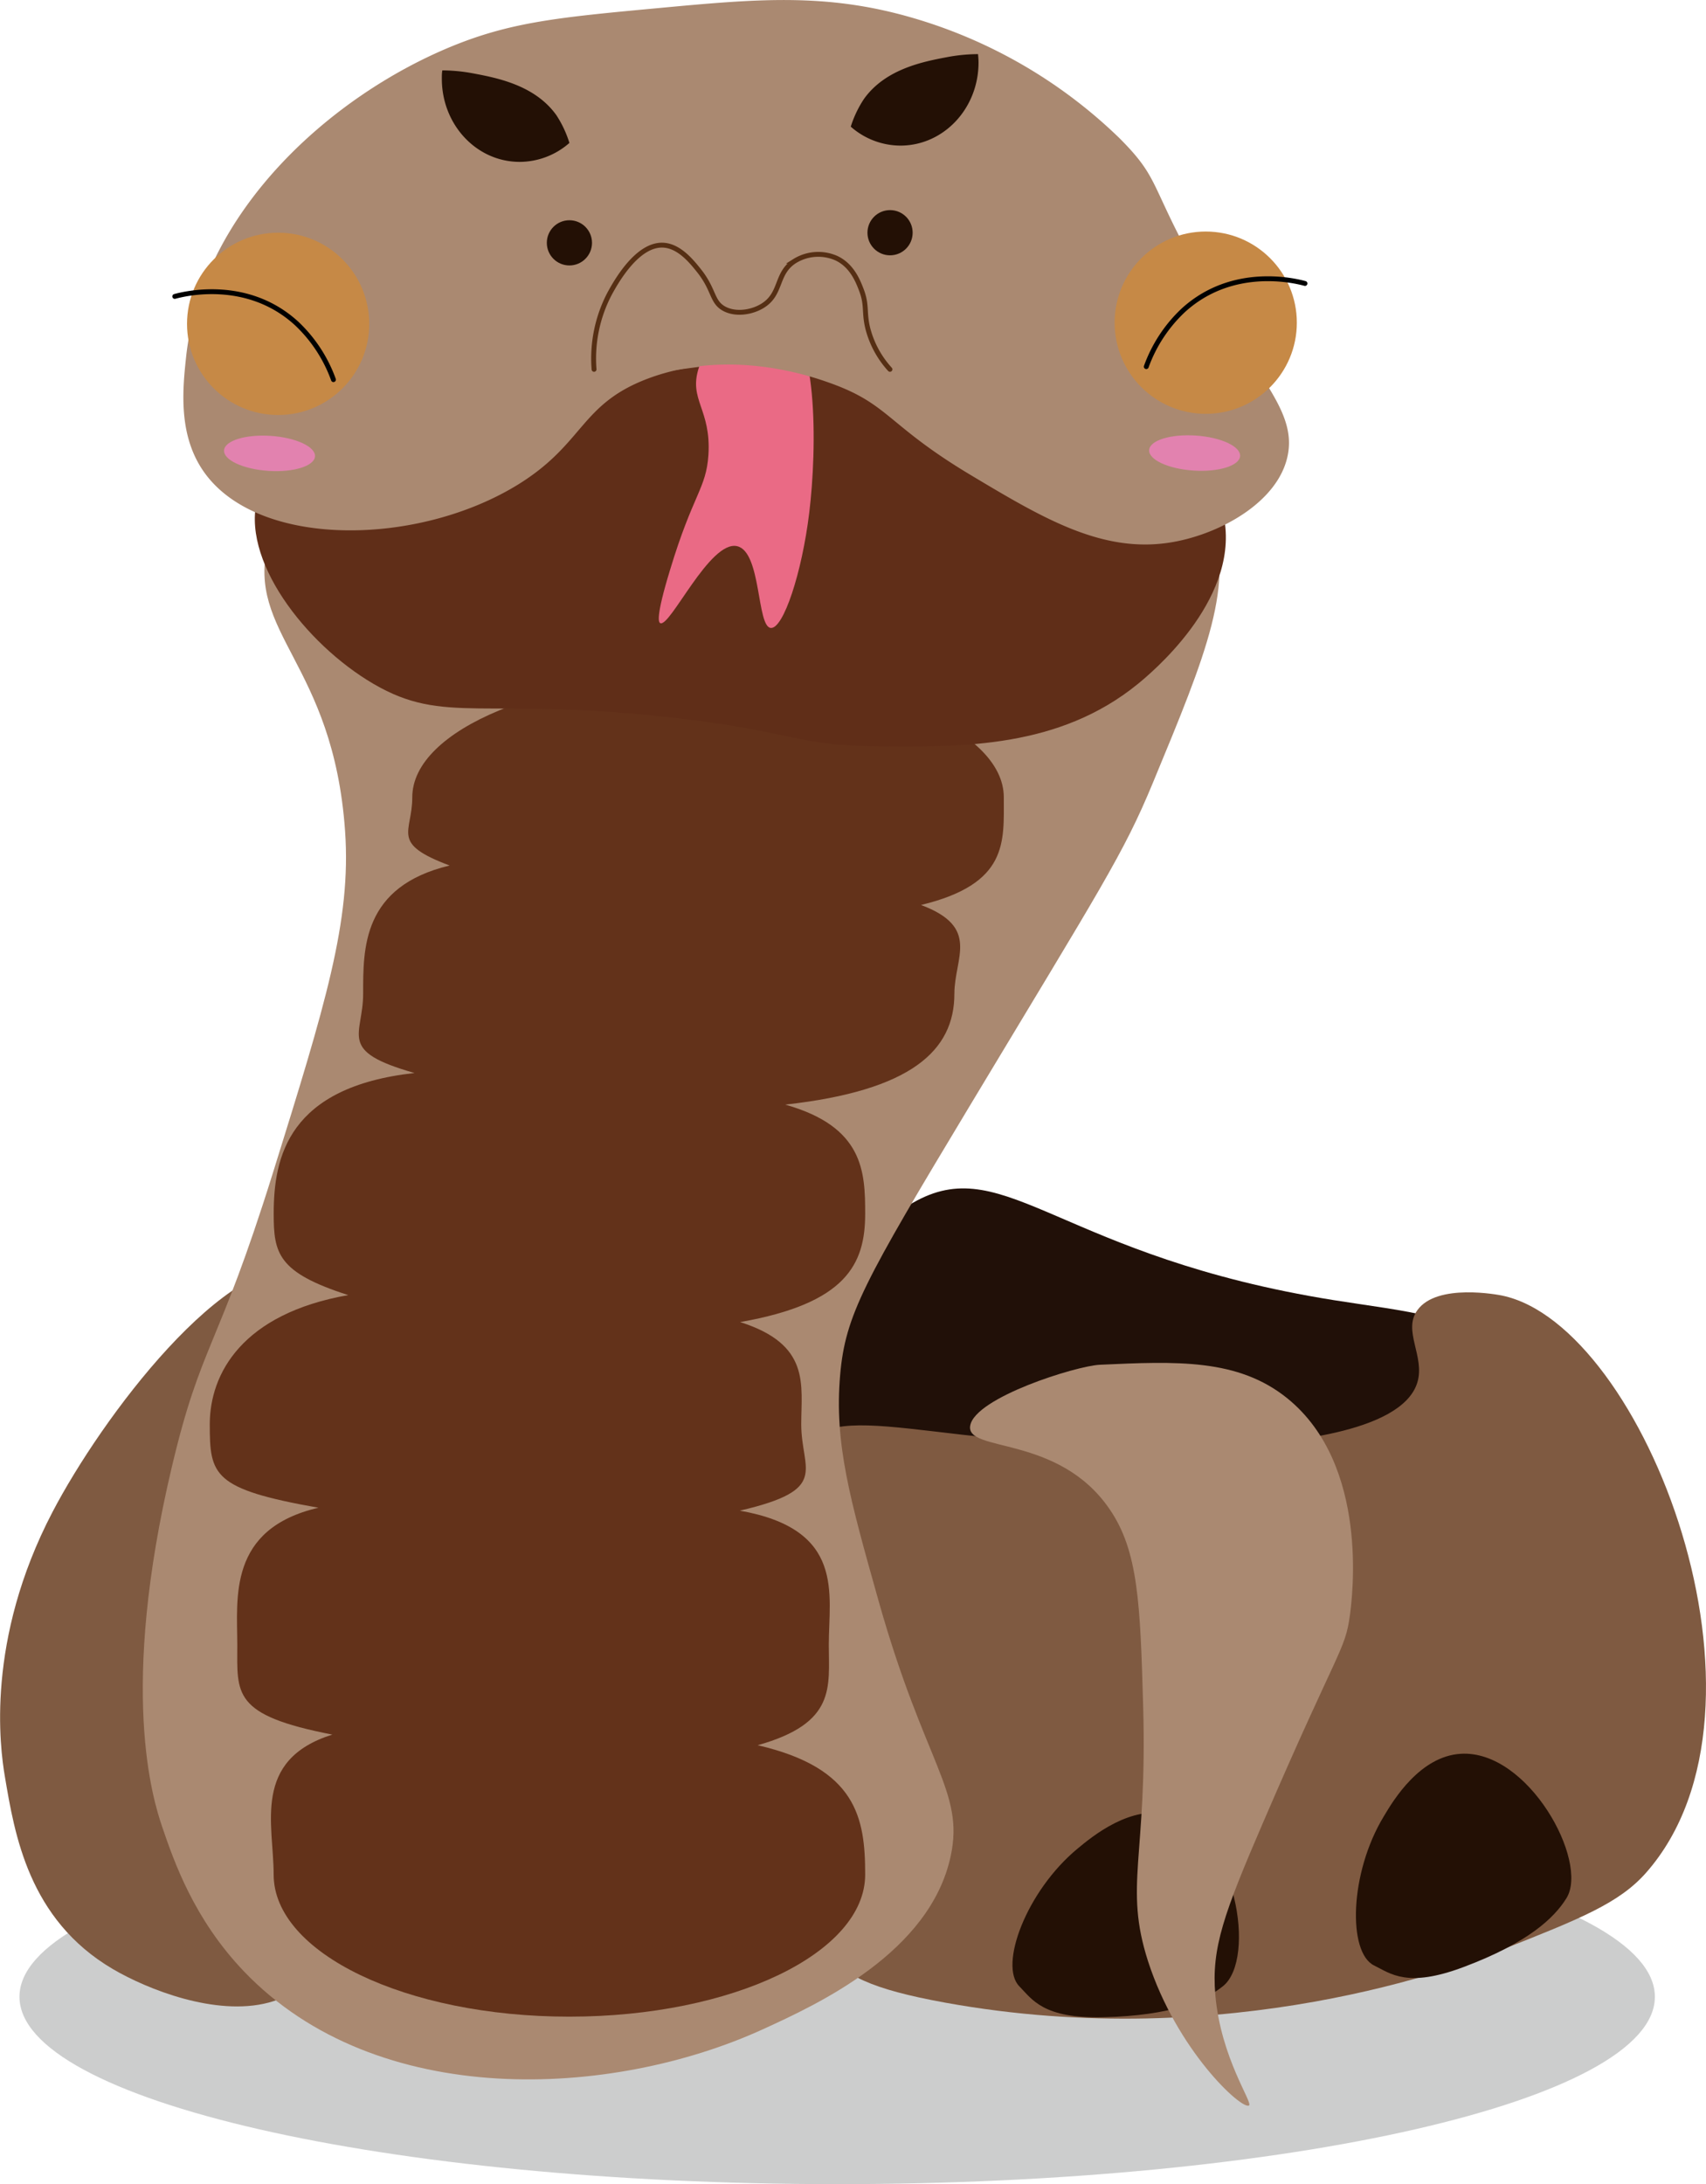 <svg xmlns="http://www.w3.org/2000/svg" width="350.36" height="448.35" viewBox="0 0 350.36 448.35"><defs><style>.cls-1{fill:#040505;opacity:0.2;}.cls-2{fill:#211008;}.cls-3{fill:#7f5a41;}.cls-4{fill:#aa8971;}.cls-5{fill:#63321a;}.cls-6{fill:#602e18;}.cls-7{fill:#ea6a85;}.cls-8{fill:#c68946;}.cls-9{fill:#e282af;}.cls-10{fill:#231005;}.cls-11,.cls-12{fill:none;stroke-linecap:round;stroke-miterlimit:10;}.cls-11{stroke:#562f14;}.cls-12{stroke:#000;}</style></defs><title>Sneak_Happy</title><g id="Ebene_2" data-name="Ebene 2"><g id="Ebene_1-2" data-name="Ebene 1"><path class="cls-1" d="M339.86,409.89c0,21.24-75.18,38.46-167.91,38.46S4,431.13,4,409.89,79.21,371.43,172,371.43,339.86,388.65,339.86,409.89Z"/><path class="cls-2" d="M188.3,246.45C206.65,236.7,218.2,258,274,266.9c13.55,2.16,29.54,3.56,30.77,10.22.9,4.88-6.54,10.16-9.89,12.5-29.16,20.29-110.22,38-125.31,7.95C161.87,282.14,172,255.11,188.3,246.45Z"/><path class="cls-3" d="M63.67,260c-17.16-3.44-42.89,31.24-52.88,50.36C-3,336.73,0,358.78,1,364.68c2,11.83,4.85,29.33,22.14,39.5,7.08,4.16,21.12,9.77,32,6.91C96.24,400.22,95.11,266.32,63.67,260Z"/><path class="cls-3" d="M165.5,296.55c-7.72,9.93,14.28,23.81,12.25,55.29-1.55,24-15.69,36.48-8.17,48.39,3.29,5.2,9.34,8.1,24.51,10.86,58.36,10.59,105.8-7.48,114.35-10.86,16.06-6.35,24.08-9.53,29.61-15.8,29.85-33.86-.34-112.49-29.61-118.49-.61-.13-13.33-2.61-17.35,3-3.07,4.24,1.59,9.48,0,14.81-3.22,10.77-29.15,12.43-36.76,12.84C198.17,299.56,173.47,286.29,165.5,296.55Z"/><path class="cls-4" d="M55.07,111.37c-4.67,18.8,13.37,24.53,15.8,59.25,1.29,18.48-4.08,35.69-14.81,70.1C44.69,277.18,41.34,275.6,35.32,301c-10.95,46.11-3.93,68.35-2,74.05,2.43,7.08,6.47,18.84,16.78,29.63,27.35,28.58,75.55,26.07,106.64,11.85,11.1-5.08,34.27-15.68,38.51-35.55,2.84-13.28-5.33-18.72-14.81-52.33-5.93-21.06-9.12-32.38-7.9-46.41,1.08-12.32,4.89-19.12,26.66-55.3,27.07-45,31.49-51.6,37.53-66.16,11.19-27,17-40.9,11.85-55.29-11.89-33.48-71.32-37.81-81-38.51C122.86,63.68,63,79.51,55.07,111.37Z"/><path class="cls-5" d="M189.15,185.77C201.41,190.36,196,196.59,196,204c0,11.66-8.85,19.88-34.74,22.75,16.1,4.54,16.42,13.74,16.42,22.42,0,10.39-3.93,18.39-25.68,22.22,14.53,4.6,12.55,12.85,12.55,21,0,9.49,6.06,13.37-12.61,17.71,21.7,3.84,18.27,17.06,18.27,27.51,0,8.73,1.59,16.1-14.61,20.64,20.34,4.7,22.08,14.94,22.08,26.55,0,16.1-27.21,29.17-60.77,29.17s-60.71-13.07-60.71-29.17c0-10.25-4.5-23.53,12.05-28.73-20.64-4-19.52-8.37-19.52-18.46,0-9.49-2-23.77,16.67-28.11-21.7-3.83-22.32-6.66-22.32-17.11s6.68-22.71,28.43-26.54C57,261.2,56.21,257.25,56.21,249.13c0-11.66,3-26,28.92-28.87-16-4.54-10.55-7.62-10.55-16.3,0-9.24-.2-22,17.76-26.29-12.26-4.6-7.67-6.67-7.67-14,0-13.93,27.21-25.19,60.77-25.19s60.71,11.26,60.71,25.19C206.15,172.87,207.12,181.43,189.15,185.77Z"/><path class="cls-6" d="M53,101.87c-3.86,12.74,9.66,30.31,23.7,38.51,14.69,8.58,22.52,2.56,61.22,6.91,25.26,2.84,25.18,5.77,42.46,5.93s37.18.33,53.32-12.84c2.26-1.85,20.54-16.77,17.77-33.57C248.43,88.55,222.54,80,211,76.2c-9.2-3-28.62-8.14-92.82,3C59.15,89.35,54.34,97.33,53,101.87Z"/><path class="cls-7" d="M143.49,75.58c-2.09,6.53,2.58,8.39,2,17.78-.46,7-3.17,8-7.9,23.69-3,9.81-2.31,10.71-2,10.86,2,1,10.19-17.11,15.8-15.79,5,1.16,4,16.54,6.91,16.78,2.57.22,6.4-11.29,7.9-23.7,1.56-12.84,2.09-38.67-6.91-41.47C154,62.09,145.76,68.51,143.49,75.58Z"/><path class="cls-4" d="M92.64,9.57C105,4.48,115,3.54,135.1,1.67c20.22-1.88,34.47-3.21,52.34,2a101.77,101.77,0,0,1,42.45,24.68c10.74,10.74,4,9.3,27.65,46.41,4.67,7.32,8.2,12.48,6.91,18.76-1.95,9.56-13.89,16.09-23.69,17.77-14.26,2.46-26.53-4.88-41.48-13.82C182.23,87.25,182.62,83,170.65,78.69c-3.5-1.26-20.45-7.38-37.52-1-14,5.25-13.08,13.3-26.66,21.73-20.39,12.63-52.7,13.22-64.19-2-5.9-7.81-4.75-17.75-4-24.69C41.76,43.23,67.86,19.79,92.64,9.57Z"/><circle class="cls-8" cx="57.12" cy="66.48" r="18.71"/><circle class="cls-8" cx="247.62" cy="66.24" r="18.71"/><ellipse class="cls-9" cx="245.34" cy="93" rx="3.6" ry="9.36" transform="translate(136.24 331.62) rotate(-86.19)"/><ellipse class="cls-9" cx="55.35" cy="93.07" rx="3.6" ry="9.36" transform="translate(-41.19 142.11) rotate(-86.19)"/><circle class="cls-10" cx="182.79" cy="47.77" r="4.64"/><circle class="cls-10" cx="116.94" cy="49.85" r="4.64"/><path class="cls-11" d="M122,75.82a28.62,28.62,0,0,1,3.27-15.68c1.11-2,5.61-10.26,11.11-9.8,3.2.26,5.71,3.39,7.18,5.23,3.18,4,2.57,6.44,5.23,7.84,2.38,1.24,5.65.71,7.84-.65,4-2.48,2.62-6.61,6.54-9.15a9.21,9.21,0,0,1,8.49-.66c3.28,1.47,4.55,4.77,5.23,6.54,1.22,3.17.51,4.5,1.31,7.84a19.79,19.79,0,0,0,4.57,8.49"/><path class="cls-10" d="M116.94,29.34a15.55,15.55,0,0,1-10.2,3.89c-8.88,0-16-7.63-16-17.06,0-.61,0-1.16.1-1.72a34.64,34.64,0,0,1,6.31.61c4.8.91,12.67,2.37,17.11,8.58A22.56,22.56,0,0,1,116.94,29.34Z"/><path class="cls-10" d="M174.72,26a15.52,15.52,0,0,0,10.19,3.89c8.89,0,16.05-7.62,16.05-17.06,0-.61-.05-1.16-.1-1.72a34.64,34.64,0,0,0-6.31.61c-4.79.91-12.67,2.37-17.11,8.58A22.47,22.47,0,0,0,174.72,26Z"/><path class="cls-10" d="M282.19,403.46c-5.41-2.65-5.08-18.94,2-30.61,2-3.39,7.44-12.32,15.79-12.84,13.88-.86,26.39,22.07,21.73,29.63-2.55,4.12-7.94,9.19-21.12,14.14C289,408.14,285.61,405.14,282.19,403.46Z"/><path class="cls-10" d="M209.34,407.74c-4.24-4.29,1.44-19.55,11.94-28.25,3.05-2.53,11.08-9.19,19.14-6.93,13.39,3.76,17.66,29.53,10.77,35.13-3.77,3.05-10.52,6.06-24.6,6.4C214.21,414.39,212,410.45,209.34,407.74Z"/><path class="cls-4" d="M199.25,292.65c1-5.78,21.79-12.28,26.64-12.5,15.69-.72,28.38-1.3,38.51,6.91,16.9,13.7,13.29,41,12.84,44.43-1,7.44-2.3,6.55-17.77,42.46-8.13,18.85-10.71,25.94-9.88,35.55,1.14,13.05,7.82,22.19,6.91,22.71-1.53.88-14.8-11.3-20.73-29.62-5-15.59-.11-21.22-1-52.33-.6-21.15-1-31.9-6.91-40.49C217.33,294.4,198.28,298.24,199.25,292.65Z"/><path class="cls-12" d="M268,58.19c-1.82-.5-14.79-3.8-25,5.52a29.7,29.7,0,0,0-7.59,11.55"/><path class="cls-12" d="M35.89,60.85c1.82-.5,14.79-3.8,25,5.52a29.65,29.65,0,0,1,7.59,11.56"/></g></g></svg>